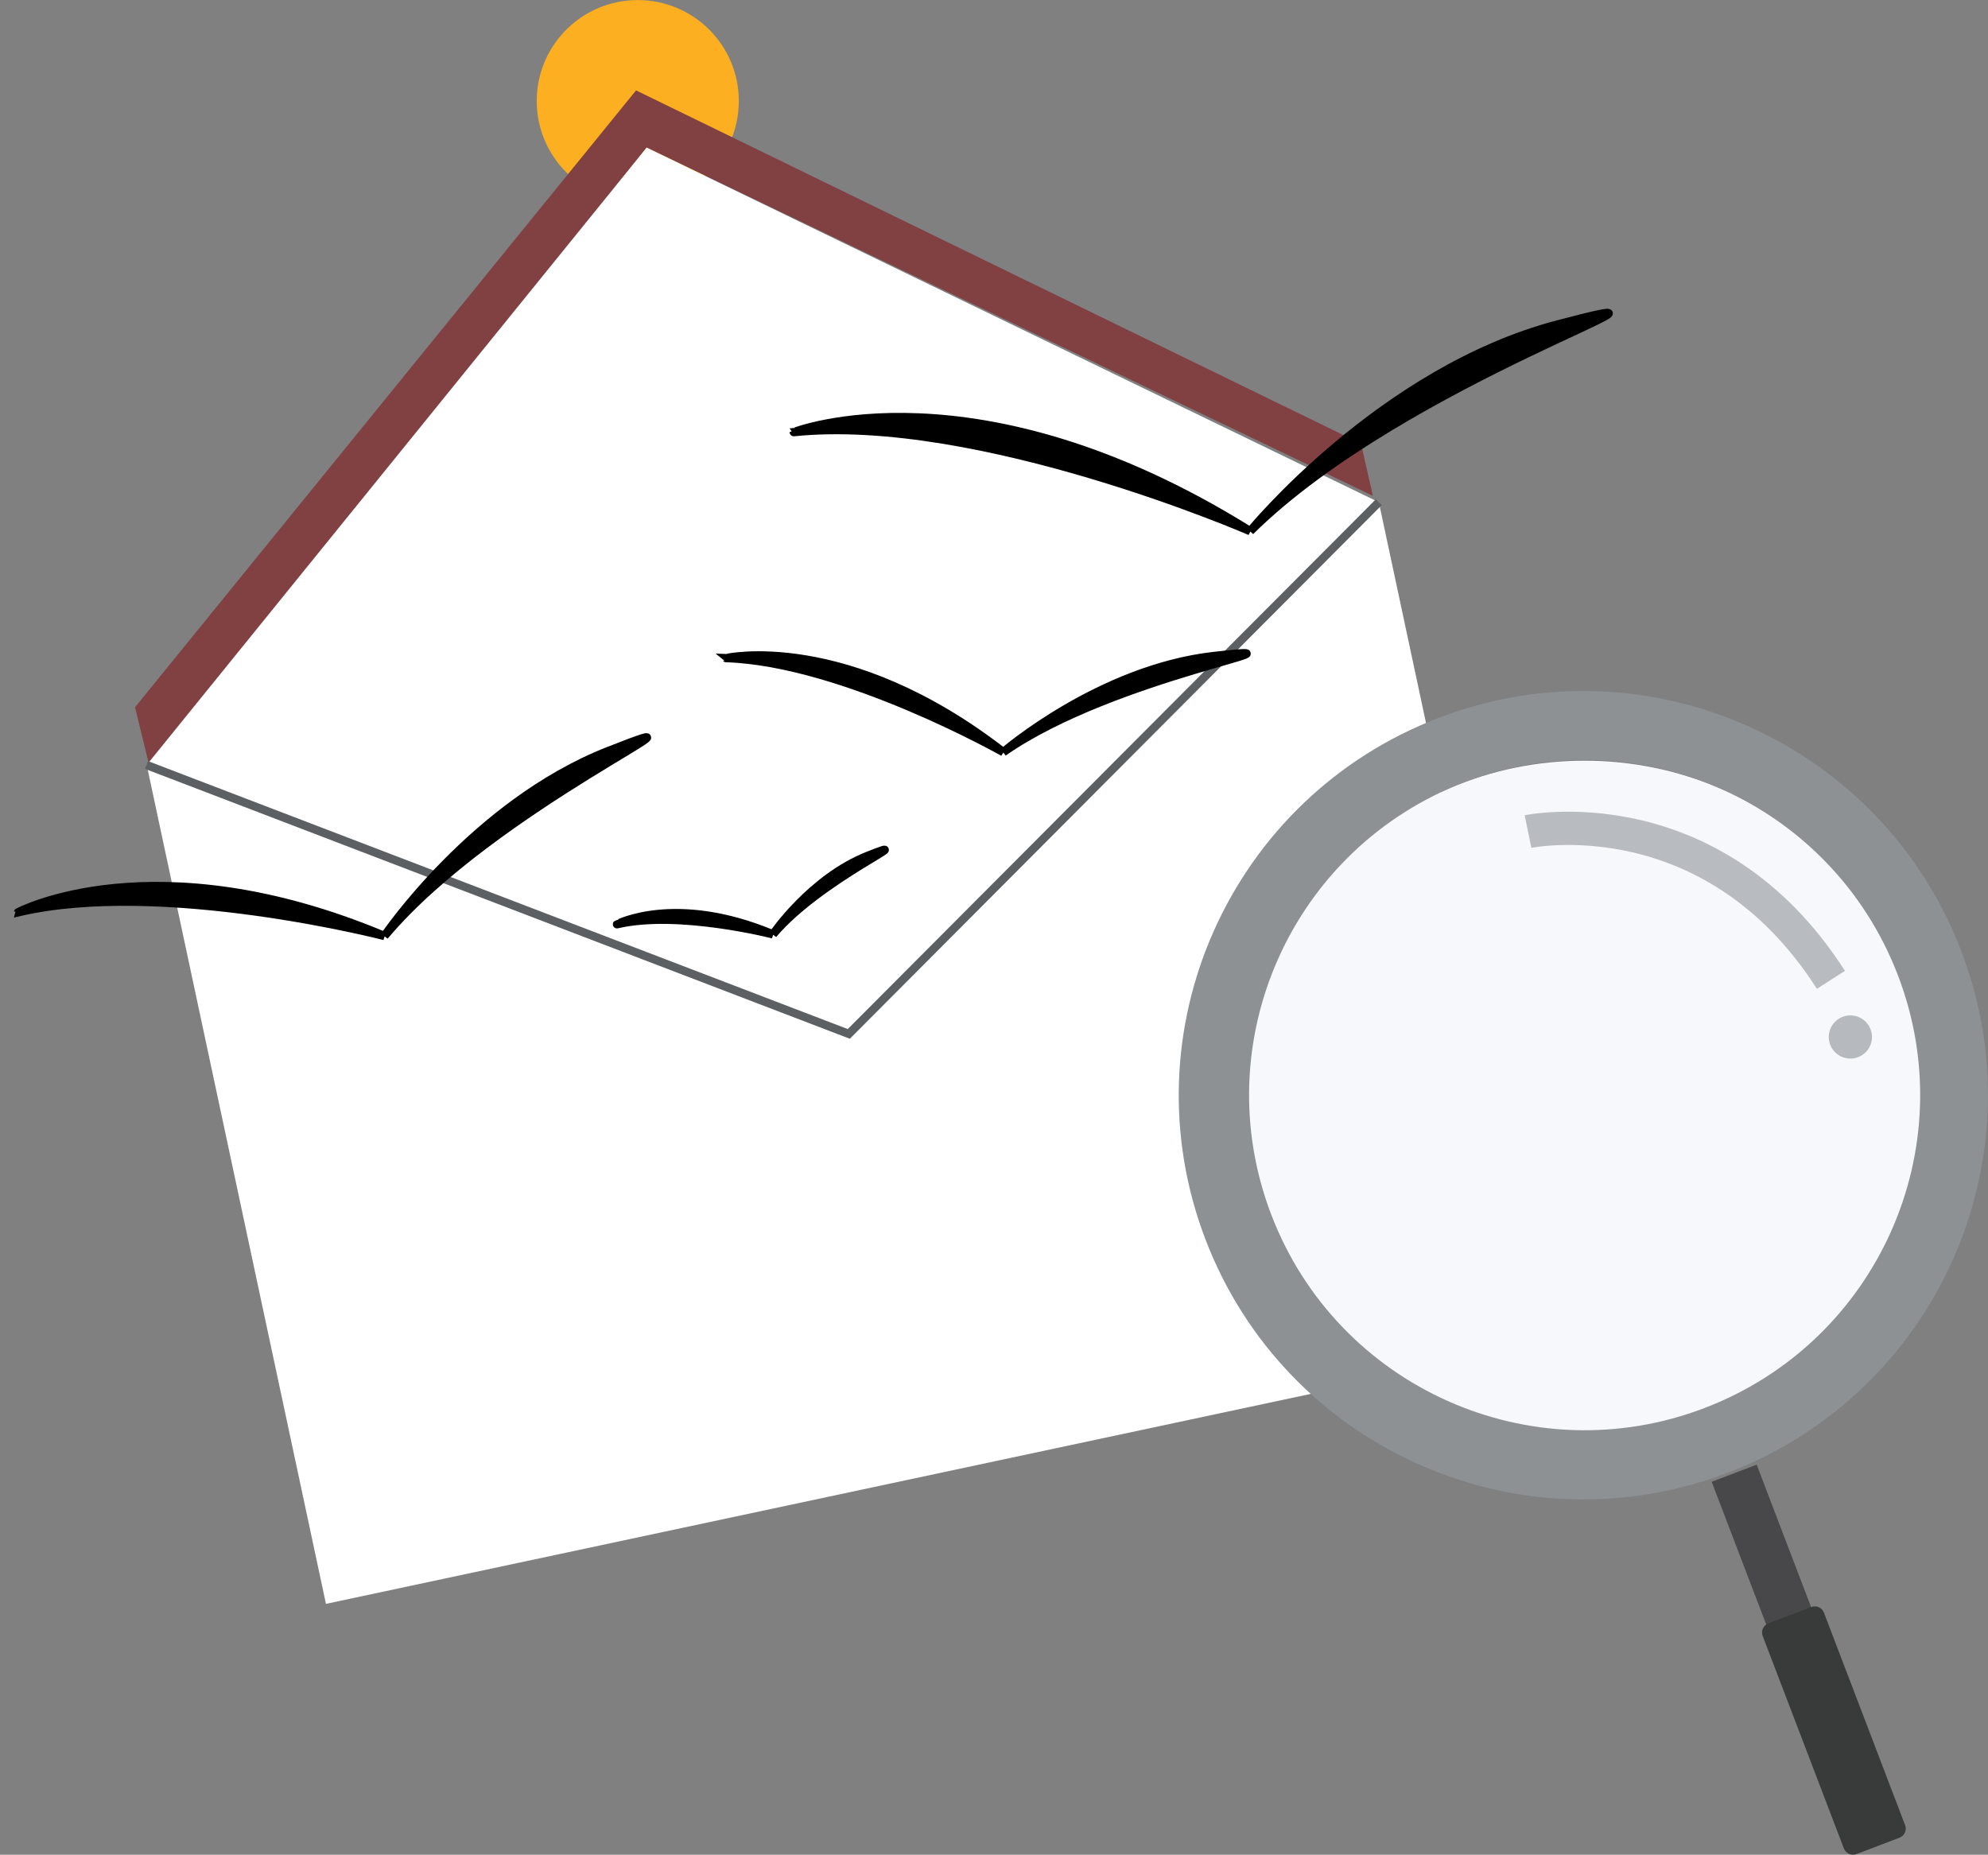 <svg width="239" height="223" viewBox="0 0 239 223" fill="none" xmlns="http://www.w3.org/2000/svg">
<rect x="0" y="0" width="239" height="223" fill="#808080" stroke="none"/>
<g clip-path="url(#clip0_1_10501)">
<path d="M76.675 24.281C83.384 24.281 88.823 18.848 88.823 12.145C88.823 5.442 83.384 0.008 76.675 0.008C69.965 0.008 64.526 5.442 64.526 12.145C64.526 18.848 69.965 24.281 76.675 24.281Z" fill="#FBAF21"/>
<path d="M18.163 92.918L77.741 17.745L165.05 59.617L163.625 53.346L76.466 10.867L16.231 85.04C16.231 85.04 18.258 93.329 18.163 92.918Z" fill="#814042"/>
<path d="M17.638 91.97L77.741 17.75L165.765 60.384L187.314 161.253L39.187 192.84L17.638 91.97Z" fill="white"/>
<path d="M17.608 91.975L102.044 124.312L165.759 60.383" stroke="#5C6062" stroke-miterlimit="10"/>
<path d="M46.221 112.538C46.221 112.538 19.439 105.624 2.17 109.691C2.17 109.685 18.592 100.955 46.221 112.538C46.221 112.538 56.956 96.661 73.122 90.301C89.282 83.941 59.328 96.917 46.221 112.538Z" fill="black"/>
<path d="M46.221 112.538C46.221 112.538 19.439 105.624 2.17 109.691C2.17 109.685 18.592 100.955 46.221 112.538ZM46.221 112.538C46.221 112.538 56.956 96.661 73.122 90.301C89.282 83.941 59.328 96.917 46.221 112.538Z" stroke="black" stroke-miterlimit="10"/>
<path d="M92.93 112.342C92.93 112.342 81.526 109.4 74.177 111.127C74.171 111.133 81.163 107.417 92.93 112.342C92.93 112.342 97.501 105.583 104.38 102.873C111.259 100.17 98.509 105.696 92.93 112.342Z" fill="black"/>
<path d="M92.93 112.342C92.93 112.342 81.526 109.4 74.177 111.127C74.171 111.133 81.163 107.417 92.93 112.342ZM92.93 112.342C92.93 112.342 97.501 105.583 104.38 102.873C111.259 100.17 98.509 105.696 92.93 112.342Z" stroke="black" stroke-miterlimit="10"/>
<path d="M150.303 63.862C150.303 63.862 117.691 49.683 95.427 51.958C95.427 51.964 117.309 43.275 150.303 63.862C150.303 63.862 166.093 44.555 187.308 38.999C208.516 33.443 169.032 45.336 150.303 63.862Z" fill="black"/>
<path d="M150.303 63.862C150.303 63.862 117.691 49.683 95.427 51.958C95.427 51.964 117.309 43.275 150.303 63.862ZM150.303 63.862C150.303 63.862 166.093 44.555 187.308 38.999C208.516 33.443 169.032 45.336 150.303 63.862Z" stroke="black" stroke-miterlimit="10"/>
<path d="M120.618 90.434C120.618 90.434 101.424 79.572 87.285 79.125C87.291 79.131 101.74 75.802 120.618 90.434C120.618 90.434 132.176 80.429 145.939 78.875C159.709 77.327 133.952 81.12 120.618 90.434Z" fill="black"/>
<path d="M120.618 90.434C120.618 90.434 101.424 79.572 87.285 79.125C87.291 79.131 101.74 75.802 120.618 90.434ZM120.618 90.434C120.618 90.434 132.176 80.429 145.939 78.875C159.709 77.327 133.952 81.12 120.618 90.434Z" stroke="black" stroke-miterlimit="10"/>
<path d="M190.502 174.108C213.346 174.108 231.865 155.607 231.865 132.784C231.865 109.962 213.346 91.461 190.502 91.461C167.659 91.461 149.14 109.962 149.14 132.784C149.14 155.607 167.659 174.108 190.502 174.108Z" fill="#F6F8FC"/>
<path d="M173.008 86.294C147.918 95.864 135.341 123.949 144.92 149.015C154.499 174.08 182.61 186.646 207.7 177.076C232.789 167.506 245.366 139.421 235.787 114.355C226.208 89.29 198.097 76.724 173.008 86.294ZM204.892 169.304C184.083 177.242 160.776 166.827 152.83 146.037C144.884 125.247 155.31 101.962 176.119 94.024C196.928 86.086 220.235 96.501 228.181 117.291C236.127 138.081 225.701 161.366 204.892 169.304Z" fill="#8D9194"/>
<path d="M211.188 176.102L205.781 178.164L213.648 198.749L219.055 196.686L211.188 176.102Z" fill="#48484A"/>
<path d="M228.354 220.958L223.192 222.923C222.584 223.156 221.904 222.852 221.672 222.244L211.914 196.702C211.682 196.095 211.986 195.416 212.594 195.184L217.756 193.219C218.364 192.986 219.043 193.29 219.276 193.898L229.034 219.44C229.272 220.047 228.962 220.726 228.354 220.958Z" fill="#393B3B"/>
<path opacity="0.97" d="M183.701 99.979C183.701 99.979 205.768 95.4 220.116 117.809" stroke="#B6B9BE" stroke-width="4" stroke-miterlimit="10"/>
<path d="M222.453 127.279C223.888 127.279 225.052 126.116 225.052 124.682C225.052 123.248 223.888 122.086 222.453 122.086C221.018 122.086 219.854 123.248 219.854 124.682C219.854 126.116 221.018 127.279 222.453 127.279Z" fill="#B6B9BE"/>
</g>
<defs>
<clipPath id="clip0_1_10501">
<rect width="239" height="223" fill="white"/>
</clipPath>
</defs>
</svg>
